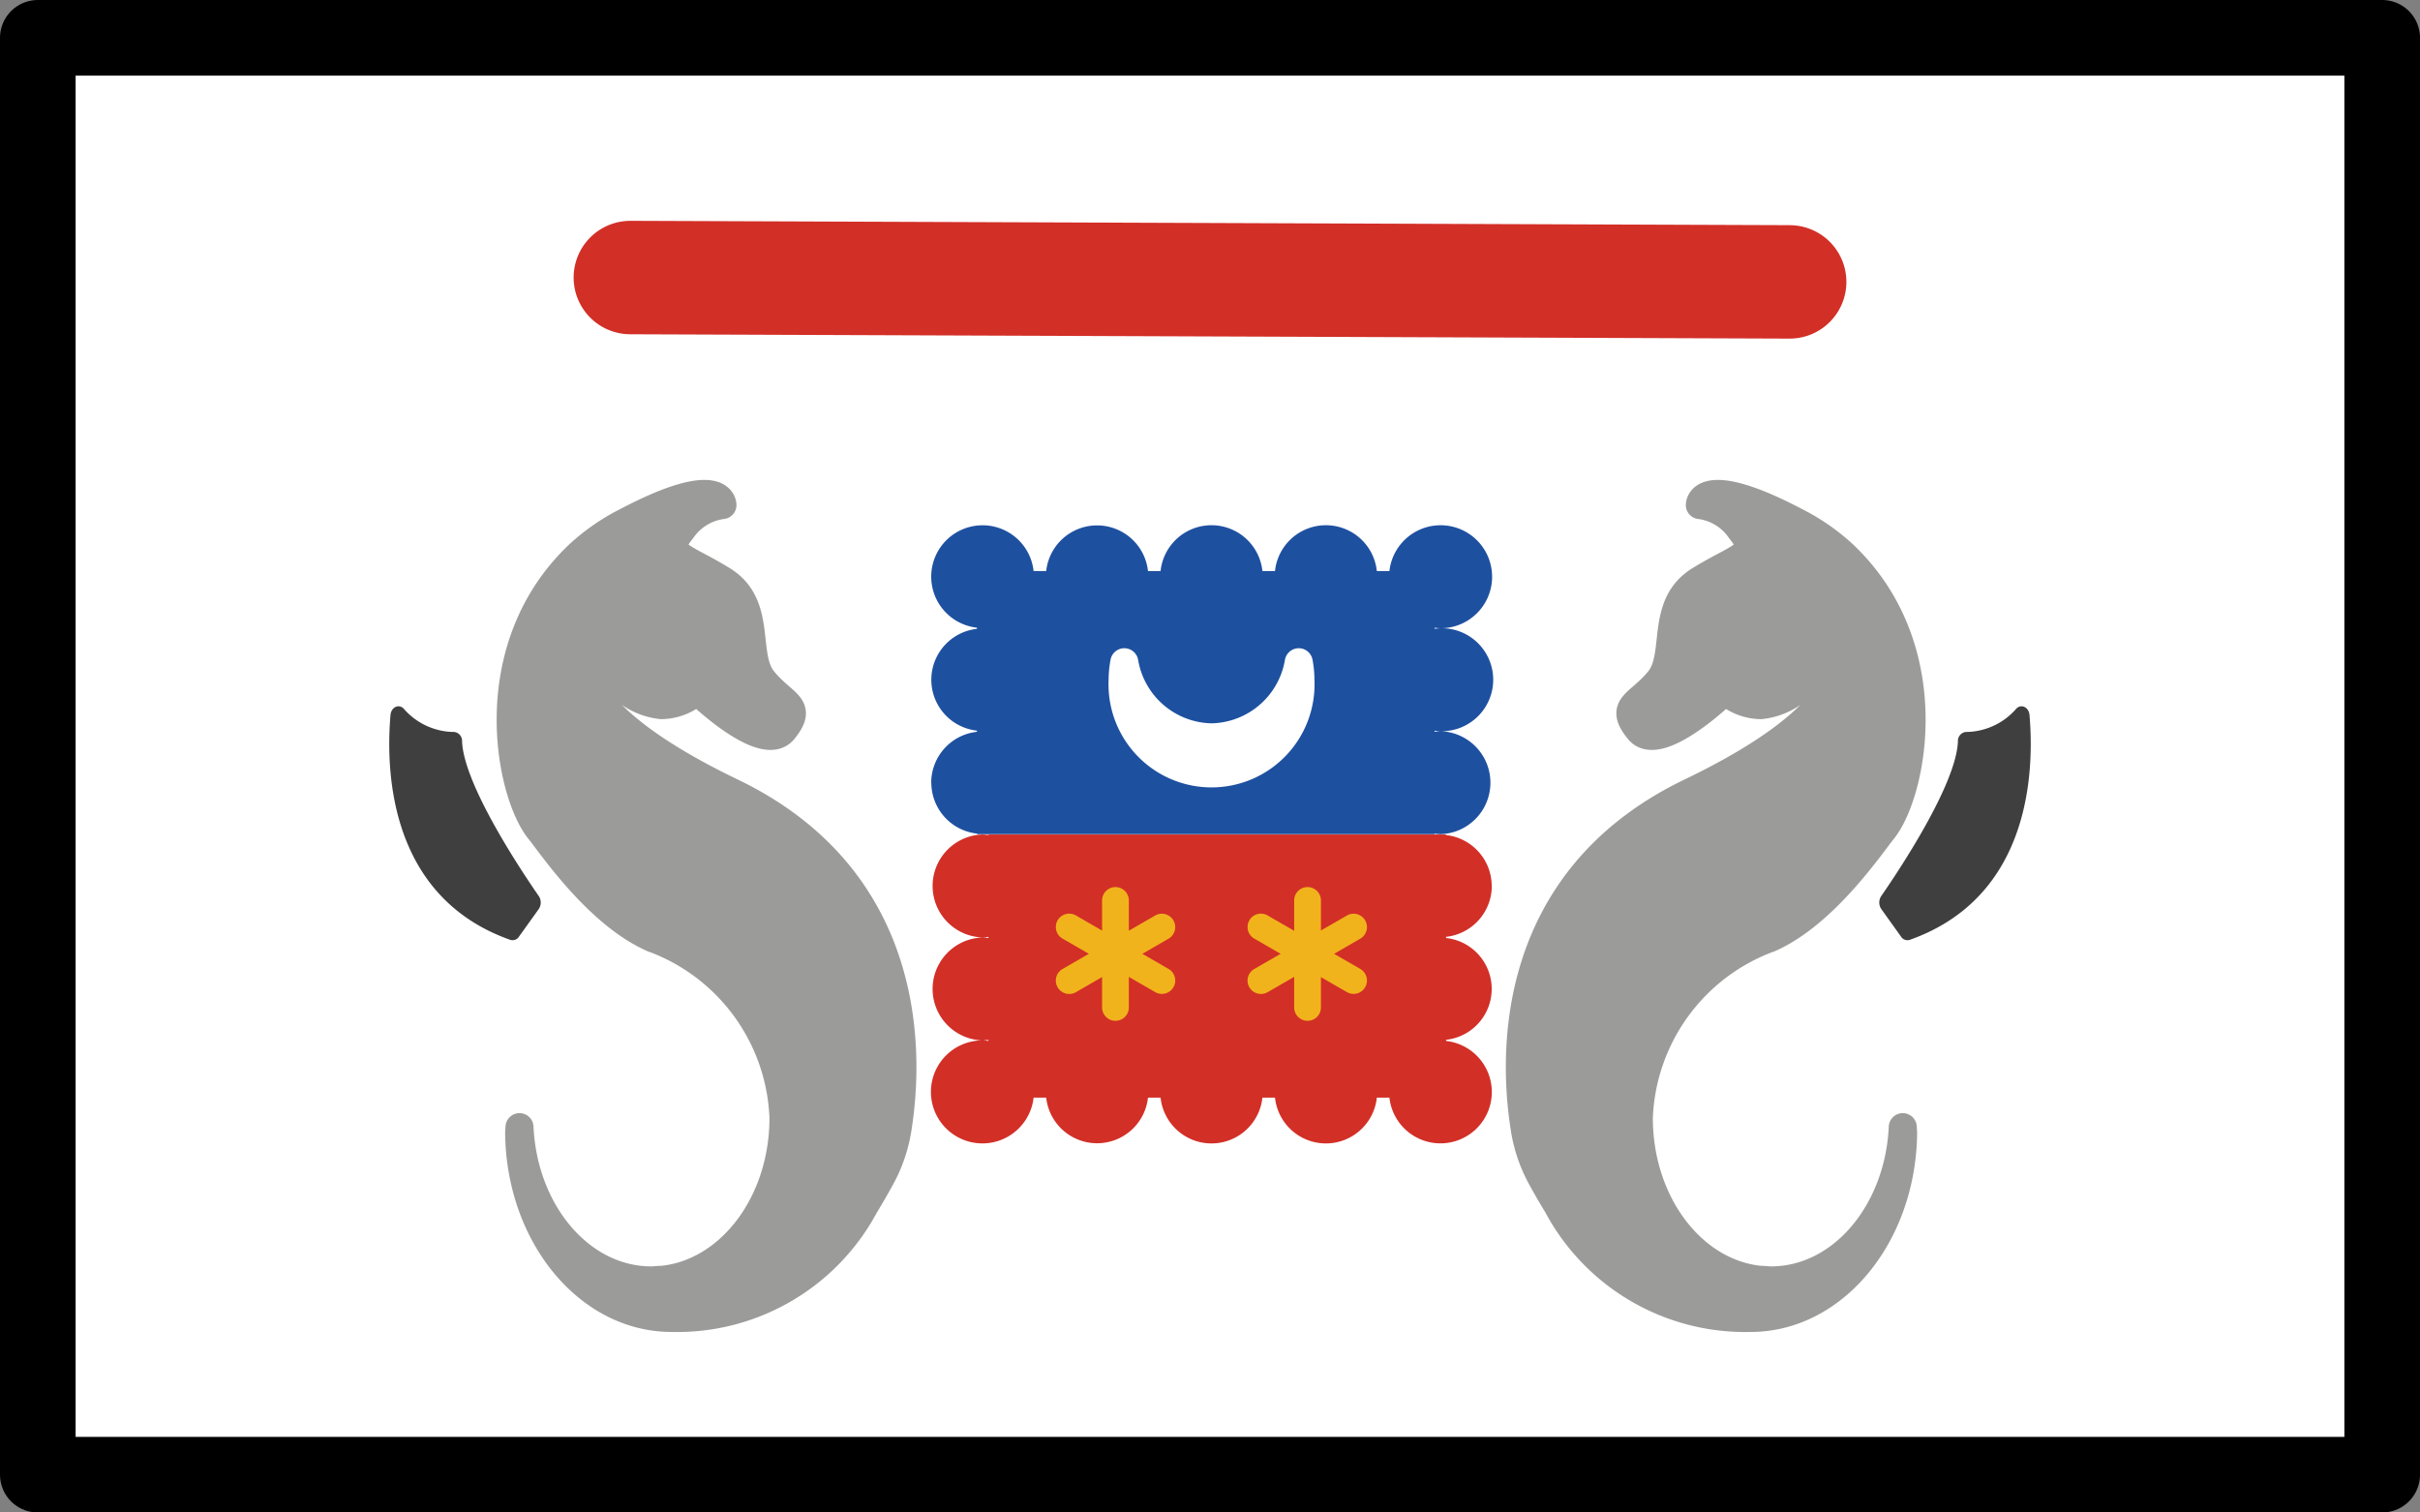 <svg xmlns="http://www.w3.org/2000/svg" xmlns:svg="http://www.w3.org/2000/svg" id="emoji" width="64" height="40" version="1.1" viewBox="0 0 64 40"><rect x="0" y="0" width="64" height="40" fill="#808080" stroke="none"/><g id="color" transform="translate(-4,-16)"><rect id="rect1" width="62" height="38" x="5" y="17" fill="#fff"/><path id="path1" fill="#1e50a0" stroke-width=".77" d="m 28.63,36.7 a 1.357,1.357 0 0 0 1.21,1.346 v 0.015 h 12.1 V 38.046 a 1.342,1.342 0 0 0 0.151,0.015 1.362,1.362 0 0 0 0,-2.723 1.342,1.342 0 0 0 -0.151,0.015 V 35.323 a 1.342,1.342 0 0 0 0.151,0.015 1.362,1.362 0 1 0 0,-2.723 1.324,1.324 0 0 0 -0.151,0.015 V 32.6 a 1.324,1.324 0 0 0 0.151,0.015 1.362,1.362 0 1 0 -1.346,-1.513 h -0.333 a 1.354,1.354 0 0 0 -2.693,0 h -0.333 a 1.354,1.354 0 0 0 -2.693,0 h -0.333 a 1.354,1.354 0 0 0 -2.692,0 h -0.333 a 1.358,1.358 0 1 0 -1.498,1.498 v 0.031 a 1.354,1.354 0 0 0 0,2.692 v 0.031 a 1.357,1.357 0 0 0 -1.21,1.346 z"/><path id="path2" fill="#d22f27" stroke-width=".77" d="m 43.45,39.43 a 1.357,1.357 0 0 0 -1.21,-1.346 v -0.015 h -12.1 v 0.015 a 1.342,1.342 0 0 0 -0.151,-0.015 1.362,1.362 0 0 0 0,2.723 1.324,1.324 0 0 0 0.151,-0.015 v 0.031 a 1.324,1.324 0 0 0 -0.151,-0.015 1.362,1.362 0 0 0 0,2.723 1.342,1.342 0 0 0 0.151,-0.015 V 43.53 a 1.342,1.342 0 0 0 -0.151,-0.015 1.362,1.362 0 1 0 1.346,1.513 h 0.333 a 1.354,1.354 0 0 0 2.692,0 h 0.333 a 1.354,1.354 0 0 0 2.693,0 h 0.333 a 1.354,1.354 0 0 0 2.693,0 h 0.333 a 1.358,1.358 0 1 0 1.498,-1.498 v -0.031 a 1.354,1.354 0 0 0 0,-2.692 V 40.776 a 1.357,1.357 0 0 0 1.21,-1.346 z"/><path id="path3" fill="#fff" stroke="#fff" stroke-linecap="round" stroke-linejoin="round" stroke-width=".741" d="m 36.04,35.5 a 2.382,2.382 0 0 1 -2.306,-1.986 2.581,2.581 0 0 0 -0.045,0.477 2.354,2.354 0 1 0 4.703,0 2.588,2.588 0 0 0 -0.045,-0.477 2.382,2.382 0 0 1 -2.306,1.986 z"/><path id="path4" fill="#f1b31c" stroke-width=".77" d="m 33.5,39.46 a 0.354,0.354 0 0 1 0.354,0.354 v 2.83 A 0.354,0.354 0 0 1 33.5,42.997 0.354,0.354 0 0 1 33.146,42.644 v -2.83 A 0.354,0.354 0 0 1 33.5,39.46 Z"/><path id="path5" fill="#f1b31c" stroke-width=".77" d="m 31.97,40.34 a 0.354,0.354 0 0 1 0.483,-0.13 l 2.451,1.415 a 0.354,0.354 0 0 1 0.13,0.483 0.354,0.354 0 0 1 -0.483,0.13 l -2.451,-1.415 A 0.354,0.354 0 0 1 31.97,40.34 Z"/><path id="path6" fill="#f1b31c" stroke-width=".77" d="m 31.97,42.11 a 0.354,0.354 0 0 1 0.129,-0.483 l 2.451,-1.415 a 0.354,0.354 0 0 1 0.483,0.13 0.354,0.354 0 0 1 -0.129,0.483 l -2.451,1.415 A 0.354,0.354 0 0 1 31.97,42.11 Z"/><path id="path7" fill="#f1b31c" stroke-width=".77" d="m 38.58,39.46 a 0.354,0.354 0 0 1 0.354,0.354 v 2.83 A 0.354,0.354 0 0 1 38.58,42.997 0.354,0.354 0 0 1 38.226,42.644 v -2.83 A 0.354,0.354 0 0 1 38.58,39.46 Z"/><path id="path8" fill="#f1b31c" stroke-width=".77" d="m 37.04,40.34 a 0.354,0.354 0 0 1 0.483,-0.13 l 2.451,1.415 a 0.354,0.354 0 0 1 0.13,0.483 0.354,0.354 0 0 1 -0.483,0.13 l -2.45,-1.415 a 0.354,0.354 0 0 1 -0.13,-0.483 z"/><path id="path9" fill="#f1b31c" stroke-width=".77" d="m 37.04,42.11 a 0.354,0.354 0 0 1 0.13,-0.483 l 2.451,-1.415 a 0.354,0.354 0 0 1 0.483,0.13 0.354,0.354 0 0 1 -0.13,0.483 l -2.45,1.415 a 0.354,0.354 0 0 1 -0.483,-0.13 z"/><path id="path10" fill="#9b9b9a" stroke="#9b9b9a" stroke-linecap="round" stroke-linejoin="round" stroke-width=".741" d="m 50.78,40.82 c 1.466,-0.636 2.694,-2.471 3.014,-2.864 0.79,-0.972 1.58,-4.797 -1.038,-7.285 a 5.519,5.519 0 0 0 -1.245,-0.867 c -2.557,-1.347 -2.557,-0.447 -2.557,-0.447 a 1.538,1.538 0 0 1 1.076,0.661 c 0.538,0.661 0,0.661 -1.076,1.323 -1.076,0.661 -0.538,1.985 -1.076,2.646 -0.538,0.661 -1.076,0.661 -0.538,1.323 0.538,0.661 2.282,-1.038 2.282,-1.038 l 0.003,-0.003 a 1.412,1.412 0 0 0 0.942,0.379 1.781,1.781 0 0 0 1.597,-1.789 0.387,0.387 0 0 1 0.285,0.135 c 0.536,0.66 0.054,2.131 -3.738,3.955 -4.91,2.362 -4.68,7.095 -4.385,8.916 a 3.977,3.977 0 0 0 0.434,1.271 c 0.141,0.257 0.284,0.506 0.429,0.742 a 5.625,5.625 0 0 0 5.109,2.977 c 2.198,0 3.986,-2.163 4.032,-4.853 0.001,-0.065 -0.005,-0.128 -0.009,-0.193 -0.104,2.259 -1.622,4.053 -3.485,4.053 -0.063,0 -0.124,-0.008 -0.186,-0.012 -0.052,-0.002 -0.104,-0.004 -0.156,-0.009 -1.77,-0.212 -3.153,-2.046 -3.153,-4.279 a 5.271,5.271 0 0 1 3.44,-4.744 z"/><path id="path11" fill="#9b9b9a" stroke="#9b9b9a" stroke-linecap="round" stroke-linejoin="round" stroke-width=".741" d="m 21.28,40.82 c -1.466,-0.636 -2.694,-2.471 -3.014,-2.864 -0.79,-0.972 -1.58,-4.797 1.038,-7.285 a 5.521,5.521 0 0 1 1.245,-0.867 c 2.557,-1.347 2.557,-0.447 2.557,-0.447 A 1.538,1.538 0 0 0 22.03,30.018 c -0.538,0.661 0,0.661 1.076,1.323 1.076,0.661 0.538,1.985 1.076,2.646 0.538,0.661 1.076,0.661 0.538,1.323 -0.538,0.661 -2.282,-1.038 -2.282,-1.038 l -0.003,-0.003 a 1.412,1.412 0 0 1 -0.942,0.379 1.781,1.781 0 0 1 -1.597,-1.789 0.388,0.388 0 0 0 -0.285,0.135 c -0.536,0.66 -0.053,2.131 3.738,3.955 4.91,2.362 4.68,7.095 4.385,8.916 a 3.977,3.977 0 0 1 -0.434,1.271 c -0.141,0.257 -0.284,0.506 -0.429,0.742 a 5.625,5.625 0 0 1 -5.109,2.977 c -2.198,0 -3.986,-2.163 -4.032,-4.853 -0.001,-0.065 0.005,-0.128 0.009,-0.193 0.104,2.259 1.623,4.053 3.485,4.053 0.063,0 0.124,-0.008 0.186,-0.012 0.052,-0.002 0.104,-0.004 0.156,-0.009 1.77,-0.212 3.154,-2.046 3.154,-4.279 a 5.271,5.271 0 0 0 -3.44,-4.744 z"/><path id="path12" fill="#3f3f3f" stroke-width=".77" d="m 18.25,39.7 c -0.446,-0.643 -1.984,-2.941 -2.03,-4.092 a 0.238,0.238 0 0 0 -0.203,-0.25 1.778,1.778 0 0 1 -1.321,-0.594 c -0.126,-0.164 -0.35,-0.077 -0.369,0.148 -0.13,1.516 -0.019,4.816 3.168,5.944 a 0.199,0.199 0 0 0 0.227,-0.081 l 0.524,-0.731 a 0.308,0.308 0 0 0 0.004,-0.344 z"/><path id="path13" fill="#3f3f3f" stroke-width=".77" d="m 53.75,39.7 c 0.446,-0.643 1.984,-2.941 2.03,-4.092 a 0.238,0.238 0 0 1 0.203,-0.25 1.778,1.778 0 0 0 1.321,-0.594 c 0.126,-0.164 0.35,-0.077 0.369,0.148 0.13,1.516 0.019,4.816 -3.168,5.944 a 0.199,0.199 0 0 1 -0.227,-0.081 l -0.523,-0.731 a 0.308,0.308 0 0 1 -0.005,-0.344 z"/><path id="path14" fill="none" stroke="#d22f27" stroke-linecap="round" stroke-linejoin="round" stroke-width="3" d="m 20.67,23.34 30.66,0.115"/></g><g id="line" transform="translate(-4,-16)"><rect id="rect14" width="62" height="38" x="5" y="17" fill="none" stroke="#000" stroke-linecap="round" stroke-linejoin="round" stroke-width="2"/></g></svg>
